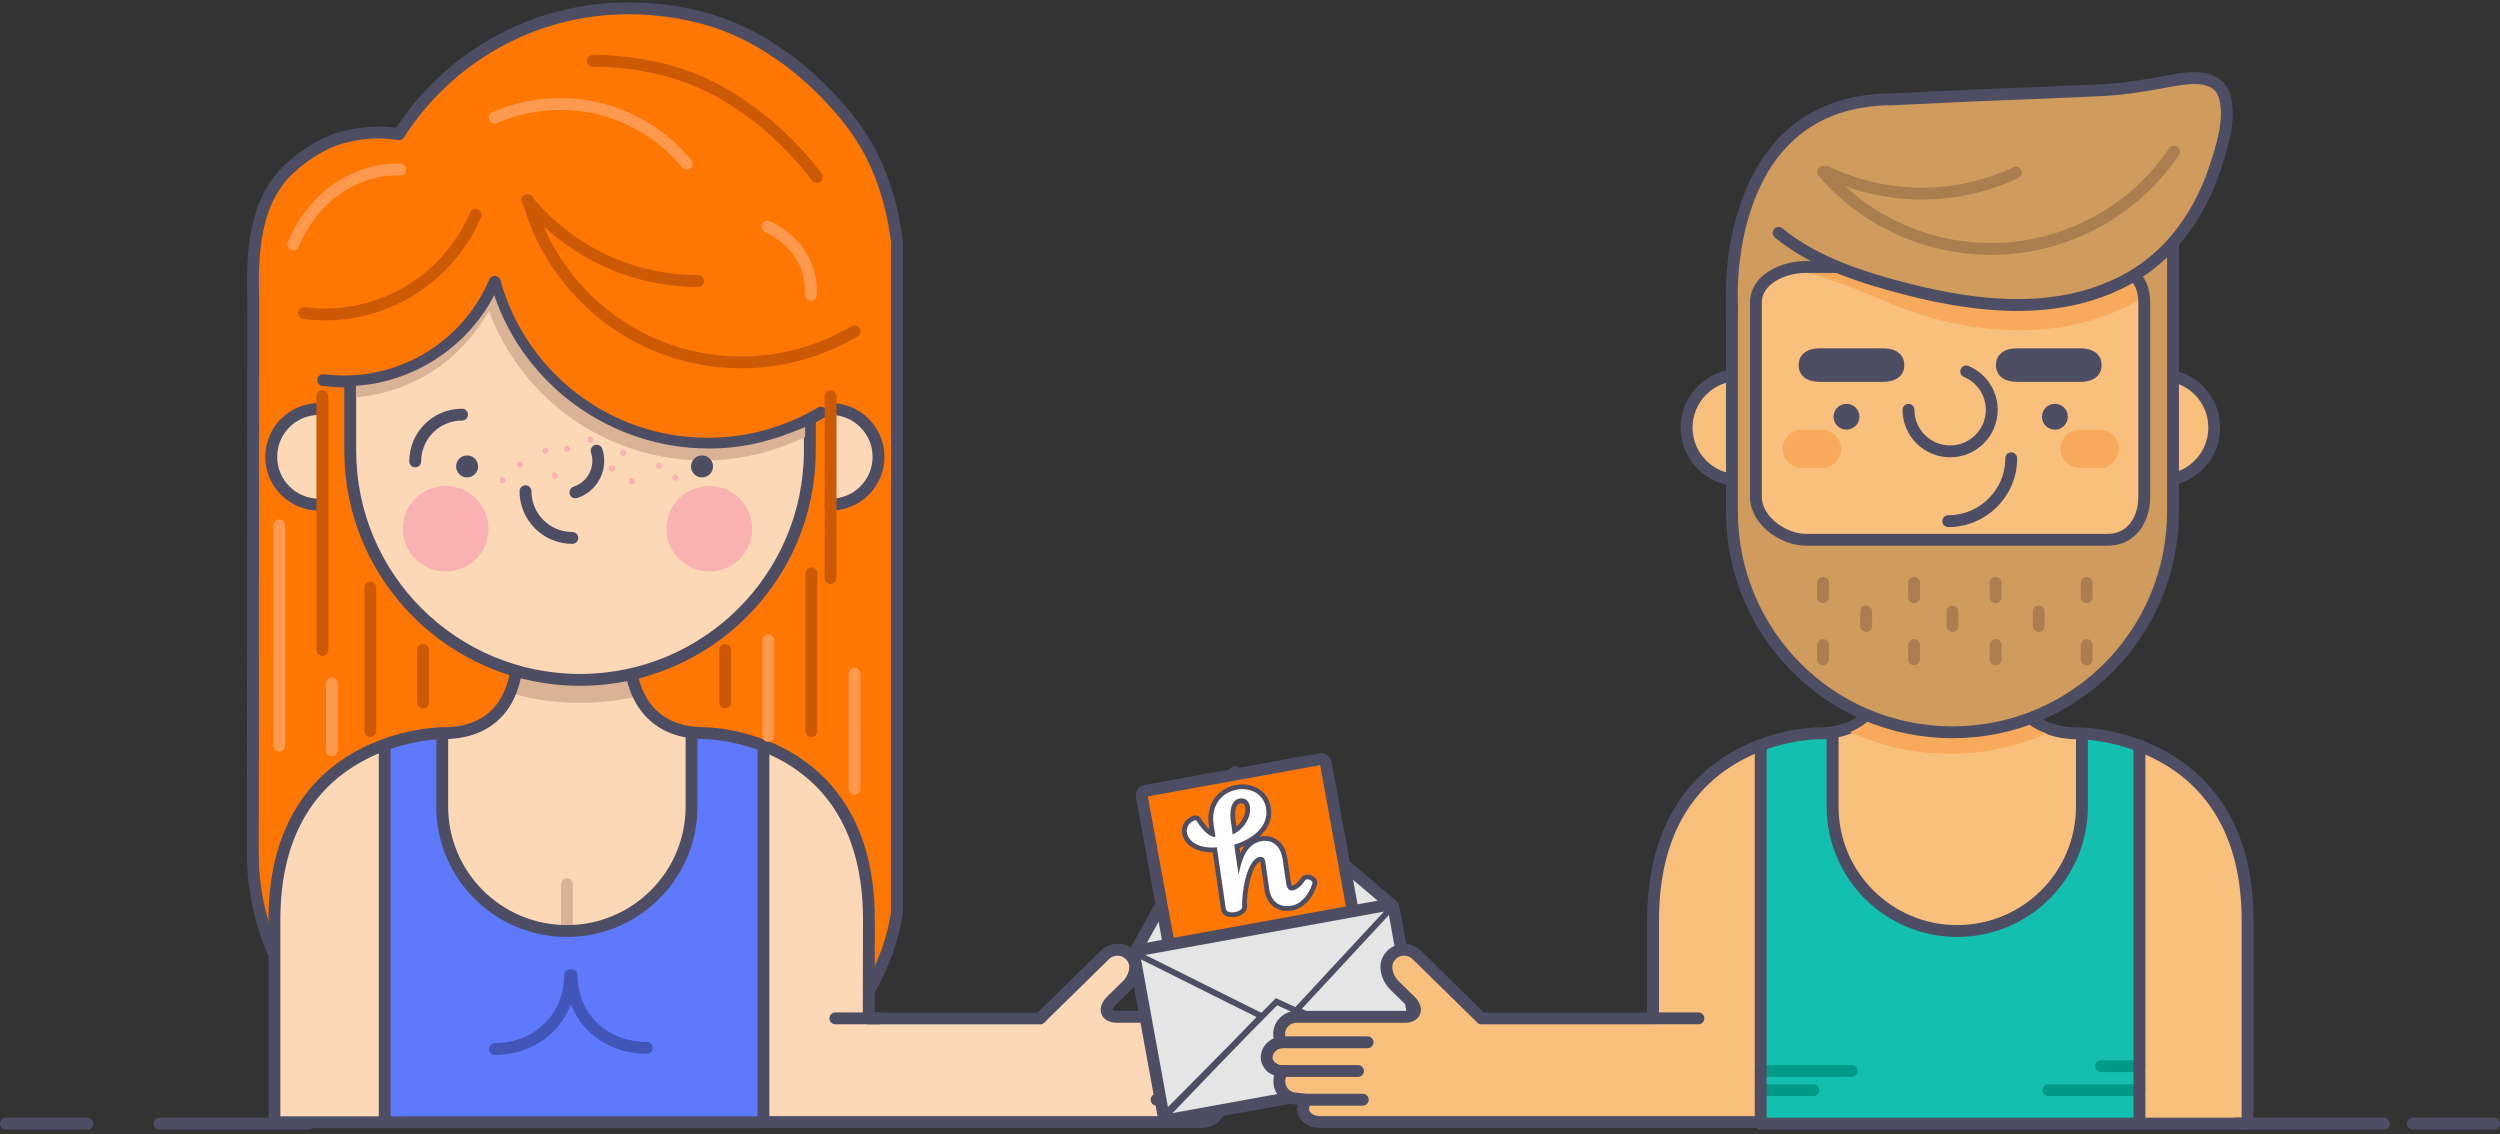 <?xml version="1.0" encoding="UTF-8" standalone="no"?>
<svg width="421px" height="191px" viewBox="0 0 421 191" version="1.1" xmlns="http://www.w3.org/2000/svg" xmlns:xlink="http://www.w3.org/1999/xlink">
    <rect x="0" y="0" width="421" height="191" fill="#333333" stroke="none"/>
    <!-- Generator: sketchtool 3.8.3 (29802) - http://www.bohemiancoding.com/sketch -->
    <title>E58EC40E-DA4D-4462-ABD7-7F0136A4CF3E</title>
    <desc>Created with sketchtool.</desc>
    <defs></defs>
    <g id="Page-1" stroke="none" stroke-width="1" fill="none" fill-rule="evenodd">
        <g id="invite" transform="translate(-515, -794)">
            <g id="invite-share" transform="translate(516, 795.4)">
                <path d="M41.58,142.486 C41.58,164.585 60.536,186.493 82.674,186.493 L110.45,186.493 C130.364,186.493 147.619,169.451 150.055,152.186 L150.055,39.271 C149.917,38.194 149.748,37.12 149.541,36.055 C148.392,30.113 146.244,24.412 142.557,19.545 C137.095,12.337 129.228,5.785 120.67,2.667 C115.739,0.87 110.084,0 104.834,0 C88.577,0 74.312,8.465 66.188,21.212 C65.033,21.017 63.85,20.911 62.64,20.911 C60.81,20.911 58.867,21.181 57.096,21.625 C55.325,22.069 53.651,22.807 52.087,23.741 C50.543,24.663 49.083,25.748 47.764,26.972 C41.745,32.561 41.44,41.32 41.646,48.961 L41.58,142.486 Z" id="Fill-1" fill="#FF7703"></path>
                <path d="M41.58,142.486 C41.58,164.585 60.536,186.493 82.674,186.493 L110.45,186.493 C130.364,186.493 147.619,169.451 150.055,152.186 L150.055,39.271 C149.917,38.194 149.748,37.12 149.541,36.055 C148.392,30.113 146.244,24.412 142.557,19.545 C137.095,12.337 129.228,5.785 120.67,2.667 C115.739,0.87 110.084,0 104.834,0 C88.577,0 74.312,8.465 66.188,21.212 C65.033,21.017 63.85,20.911 62.64,20.911 C60.81,20.911 58.867,21.181 57.096,21.625 C55.325,22.069 53.651,22.807 52.087,23.741 C50.543,24.663 49.083,25.748 47.764,26.972 C41.745,32.561 41.44,41.32 41.646,48.961 L41.58,142.486 L41.58,142.486 Z" id="Stroke-3" stroke="#4D4D64" stroke-width="2" stroke-linecap="round" stroke-linejoin="round"></path>
                <path d="M209.626,178.225 C211.206,176.647 209.878,174.379 207.874,174.118 C208.096,173.731 208.224,173.385 208.224,172.87 C208.224,171.23 206.903,170.089 205.217,170.089 L186.863,170.089 C186.397,170.089 185.751,169.763 185.46,169.249 C185.064,168.55 185.785,167.589 186,167.348 C186.708,166.658 187.414,165.932 188.12,165.241 L188.846,164.514 C189.609,163.766 190.302,162.354 190.147,161.119 C190.037,160.245 189.515,159.452 188.713,158.955 C187.582,158.25 185.963,158.46 185.033,159.425 L175.262,169.006 C175.12,169.143 174.98,169.284 174.838,169.423 C174.725,169.534 174.613,169.646 174.502,169.758 C174.453,169.808 174.407,169.858 174.358,169.912 C174.3,169.976 174.242,170.043 174.175,170.099 L144.98,170.223 L145.327,153.601 C145.327,122.194 117.655,121.934 117.655,121.934 C108.771,121.934 106.18,116.093 105.424,112.063 L85.766,112.063 C85.105,116.093 82.852,121.223 75.183,121.865 L75.086,121.958 C75.086,121.993 73.976,122.058 73.491,122.058 C73.491,122.058 45.213,122.194 45.213,153.601 L45.213,187.819 L144.606,188.245 L144.616,187.819 L173.585,187.819 L201.203,187.819 C202.052,187.819 202.989,187.56 203.601,186.94 C204.486,186.042 204.145,184.595 203.807,183.789 L205.24,183.789 C207.751,183.789 208.856,180.855 207.581,178.895 C207.745,179.148 209.217,178.634 209.626,178.225" id="Fill-5" fill="#FCD8B6"></path>
                <path d="M127.535,187.558 L201.203,187.558 C202.052,187.558 202.989,187.336 203.601,186.715 C204.486,185.818 204.178,184.881 203.84,183.818 C203.84,183.818 205.236,183.602 205.24,183.602 C207.751,183.602 208.951,180.943 207.676,178.983 C207.841,179.236 209.217,178.634 209.626,178.225 C211.206,176.647 209.877,174.378 207.874,174.118 C208.096,173.731 208.224,173.255 208.224,172.74 C208.224,171.1 206.903,169.828 205.217,169.828 L186.862,169.828 C186.397,169.828 185.75,169.633 185.46,169.119 C185.064,168.419 185.784,167.524 186.001,167.283 C186.708,166.593 187.414,165.899 188.12,165.208 L188.845,164.497 C189.61,163.75 190.302,162.346 190.147,161.112 C190.037,160.238 189.515,159.448 188.713,158.951 C187.582,158.246 185.963,158.458 185.033,159.423 L175.262,169.005 C175.12,169.143 174.98,169.283 174.838,169.422 C174.726,169.534 174.613,169.646 174.502,169.758 C174.453,169.808 174.407,169.858 174.358,169.912 C174.3,169.976 174.242,170.043 174.175,170.099 L145.252,170.099" id="Stroke-7" stroke="#4D4D64" stroke-width="2" stroke-linecap="round" stroke-linejoin="round"></path>
                <path d="M277.378,187.819 L377.492,187.819 L377.492,153.602 C377.492,122.194 349.215,122.098 349.215,122.098 C348.729,122.098 347.619,122.075 347.619,122.04 L347.522,122.03 C339.853,121.387 337.6,115.807 336.939,112.392 L317.281,112.392 C316.525,116.021 313.934,122.098 305.05,122.098 C305.05,122.098 277.378,122.194 277.378,153.602 L277.378,187.794 L277.378,187.819 Z" id="Fill-9" fill="#F9C07D"></path>
                <path d="M295.416,123.731 C300.449,121.876 304.355,121.825 304.394,121.825 L304.62,121.82 C304.795,121.814 305.057,121.806 305.579,121.802 C305.662,121.822 306.194,121.843 306.27,121.92 C306.347,121.996 306.793,122.099 306.793,122.205 L306.793,132.945 C306.793,133.313 306.875,134.898 306.894,135.262 C307.468,146.529 316.559,155.108 327.987,155.108 C339.203,155.108 348.606,146.446 349.507,135.472 L349.554,135.472 L349.554,134.872 C349.573,134.5 349.584,134.126 349.584,133.751 L349.584,124.281 L349.554,124.281 L349.554,122.69 C351.584,122.701 354.567,122.916 357.624,123.951 C357.75,123.91 358.284,123.853 358.41,123.853 C358.634,123.853 359.273,124.058 359.273,124.281 L359.273,187.949 L296.297,187.949 C295.49,187.949 296.297,187.768 296.297,187.546 L296.297,124.535 C295.49,124.482 295.609,124.393 295.566,124.195 C295.522,123.998 295.228,123.8 295.416,123.731" id="Fill-11" fill="#13BFAE"></path>
                <path d="M343.942,182.178 L359.282,182.178" id="Stroke-13" stroke="#009B88" stroke-width="2" stroke-linecap="round" stroke-linejoin="round"></path>
                <path d="M352.823,178.148 L359.282,178.148" id="Stroke-15" stroke="#009B88" stroke-width="2" stroke-linecap="round" stroke-linejoin="round"></path>
                <path d="M295.499,182.178 L304.38,182.178" id="Stroke-17" stroke="#009B88" stroke-width="2" stroke-linecap="round" stroke-linejoin="round"></path>
                <path d="M295.499,178.954 L310.839,178.954" id="Stroke-19" stroke="#009B88" stroke-width="2" stroke-linecap="round" stroke-linejoin="round"></path>
                <path d="M359.282,187.819 L359.282,124.152" id="Stroke-21" stroke="#4D4D64" stroke-width="2" stroke-linecap="round" stroke-linejoin="round"></path>
                <path d="M295.499,187.819 L295.499,124.152" id="Stroke-23" stroke="#4D4D64" stroke-width="2" stroke-linecap="round" stroke-linejoin="round"></path>
                <path d="M307.61,122.54 L307.61,134.427 C307.61,145.999 317.009,155.381 328.602,155.381 C340.195,155.381 349.594,145.999 349.594,134.427 L349.594,122.54" id="Stroke-25" stroke="#4D4D64" stroke-width="2" stroke-linecap="round" stroke-linejoin="round"></path>
                <path d="M295.58,187.819 L377.492,187.819 L377.492,153.602 C377.492,122.194 349.215,122.098 349.215,122.098 C348.729,122.098 347.619,122.075 347.619,122.04 L347.522,122.03 C339.853,121.387 337.6,115.807 336.94,112.392 L317.281,112.392 C316.525,116.021 313.934,122.098 305.049,122.098 C305.049,122.098 277.377,122.194 277.377,153.602 L277.377,170.086" id="Stroke-27" stroke="#4D4D64" stroke-width="2" stroke-linecap="round" stroke-linejoin="round"></path>
                <g id="Group-32" transform="translate(375.43, 187.819)">
                    <path d="M25.029,0 L0,0" id="Fill-29" fill="#3FB4FF"></path>
                    <path d="M25.029,0 L0,0" id="Stroke-31" stroke="#4D4D64" stroke-width="2" stroke-linecap="round" stroke-linejoin="round"></path>
                </g>
                <g id="Group-36" transform="translate(25.836, 187.819)">
                    <path d="M25.029,0 L0,0" id="Fill-33" fill="#3FB4FF"></path>
                    <path d="M25.029,0 L0,0" id="Stroke-35" stroke="#4D4D64" stroke-width="2" stroke-linecap="round" stroke-linejoin="round"></path>
                </g>
                <path d="M136.539,28.39 C131.076,21.182 123.208,14.63 114.651,11.512 C109.719,9.714 104.065,8.845 98.816,8.845" id="Stroke-37" stroke="#CC5A05" stroke-width="2" stroke-linecap="round" stroke-linejoin="round"></path>
                <path d="M105.834,115.962 C105.183,114.629 104.813,113.675 104.599,112.063 L104.003,112.063 C101.63,112.869 99.183,112.928 96.678,112.928 C95.34,112.928 94.018,112.943 92.714,112.809 C92.465,112.831 92.203,112.723 91.923,112.723 C91.069,112.723 89.997,112.869 88.839,112.063 L86.564,112.063 C86.382,113.675 86.075,114.322 85.572,115.489 C89.116,116.442 92.837,116.957 96.678,116.957 C99.821,116.957 102.882,116.608 105.834,115.962" id="Fill-39" fill="#DAB396"></path>
                <path d="M127.639,123.602 C122.606,121.747 118.7,121.696 118.661,121.696 L118.435,121.691 C118.26,121.685 117.998,121.677 117.476,121.673 C117.393,121.693 116.861,121.714 116.785,121.791 C116.708,121.867 116.262,121.97 116.262,122.076 L116.262,132.816 C116.262,133.184 116.18,134.769 116.161,135.133 C115.587,146.4 106.497,154.978 95.068,154.978 C83.852,154.978 74.449,146.317 73.548,135.343 L73.501,135.343 L73.501,134.743 C73.482,134.371 73.471,133.997 73.471,133.622 L73.471,124.152 L73.501,124.152 L73.501,122.561 C71.471,122.572 68.488,122.787 65.431,123.822 C65.305,123.781 64.772,123.724 64.646,123.724 C64.421,123.724 63.782,123.929 63.782,124.152 L63.782,187.82 L126.758,187.82 C127.565,187.82 126.758,186.833 126.758,186.611 L126.758,124.406 C127.565,124.353 127.446,124.263 127.489,124.066 C127.533,123.869 127.828,123.671 127.639,123.602" id="Fill-41" fill="#5E79FC"></path>
                <path d="M63.783,187.013 L63.783,124.958" id="Stroke-43" stroke="#4D4D64" stroke-width="2" stroke-linecap="round" stroke-linejoin="round"></path>
                <path d="M127.565,187.013 L127.565,124.958" id="Stroke-45" stroke="#4D4D64" stroke-width="2" stroke-linecap="round" stroke-linejoin="round"></path>
                <path d="M127.613,187.589 L45.213,187.589 L45.213,153.473 C45.213,122.157 73.491,122.062 73.491,122.062 C73.975,122.062 75.086,122.039 75.086,122.003 L75.183,121.994 C86.321,121.062 86.037,109.746 86.037,109.746 C89.253,112.69 92.848,112.286 94.463,111.701 L94.463,111.082 C94.463,111.082 94.765,111.242 95.27,111.434 C95.775,111.242 96.077,111.082 96.077,111.082 L96.077,111.701 C98.499,112.286 101.894,112.69 105.109,109.746 C105.109,109.746 104.993,122.062 117.655,122.062 C117.655,122.062 145.327,122.157 145.327,153.473 L145.293,169.58" id="Stroke-47" stroke="#4D4D64" stroke-width="2" stroke-linecap="round" stroke-linejoin="round"></path>
                <path d="M57.981,41.256 L57.981,74.494 C57.981,95.812 75.323,113.093 96.679,113.093 C118.035,113.093 135.375,95.812 135.375,74.494 L135.375,41.256 L57.981,41.256 Z" id="Fill-49" fill="#FCD8B6"></path>
                <path d="M57.981,41.256 L57.981,74.494 C57.981,95.812 75.323,113.093 96.679,113.093 C118.035,113.093 135.375,95.812 135.375,74.494 L135.375,41.256 L57.981,41.256 L57.981,41.256 Z" id="Stroke-51" stroke="#4D4D64" stroke-width="2" stroke-linecap="round" stroke-linejoin="round"></path>
                <path d="M114.518,70.493 C117.131,67.806 121.584,67.806 124.197,70.493" id="Stroke-53" stroke="#4D4D64" stroke-width="4" stroke-linecap="round" stroke-linejoin="round"></path>
                <path d="M127.929,70.827 C127.929,70.827 121.471,61.425 111.646,67.738" id="Stroke-55" stroke="#4D4D64" stroke-width="2" stroke-linecap="round" stroke-linejoin="round"></path>
                <path d="M53.287,36.119 L53.287,62.608 C54.902,62.751 55.659,62.834 56.839,62.834 C68.246,62.834 78.071,55.926 82.274,46.073 C86.612,61.782 101.058,73.323 118.174,73.323 C125.133,73.323 131.602,71.411 137.254,68.091 L137.254,36.119 L53.287,36.119 Z" id="Fill-57" fill="#FF7703"></path>
                <path d="M53.433,62.608 C55.047,62.752 55.733,62.835 56.912,62.835 C68.319,62.835 78.108,55.926 82.311,46.072 C86.649,61.782 101.076,73.324 118.192,73.324 C125.153,73.324 131.602,71.411 137.254,68.091" id="Stroke-59" stroke="#4D4D64" stroke-width="2" stroke-linecap="round" stroke-linejoin="round"></path>
                <path d="M50.203,51.325 C51.818,51.469 52.503,51.552 53.683,51.552 C65.09,51.552 74.878,44.643 79.081,34.79" id="Stroke-61" stroke="#CC5A05" stroke-width="2" stroke-linecap="round" stroke-linejoin="round"></path>
                <path d="M66.399,27.143 C58.465,26.95 51.526,32.153 48.415,39.74" id="Stroke-63" stroke="#FF994D" stroke-width="2" stroke-linecap="round" stroke-linejoin="round"></path>
                <path d="M114.658,26.189 C113.582,24.977 113.142,24.448 112.285,23.639 C103.994,15.819 92.126,14.13 82.291,18.411" id="Stroke-65" stroke="#FF994D" stroke-width="2" stroke-linecap="round" stroke-linejoin="round"></path>
                <path d="M87.962,32.372 C92.3,48.081 106.727,59.623 123.843,59.623 C130.804,59.623 137.254,57.71 142.906,54.39" id="Stroke-67" stroke="#CC5A05" stroke-width="2" stroke-linecap="round" stroke-linejoin="round"></path>
                <path d="M87.774,32.3 C94.6,40.615 104.971,45.922 116.578,45.922" id="Stroke-69" stroke="#CC5A05" stroke-width="2" stroke-linecap="round" stroke-linejoin="round"></path>
                <path d="M94.463,147.523 L94.463,154.777" id="Stroke-71" stroke="#DAB396" stroke-width="2" stroke-linecap="round" stroke-linejoin="round"></path>
                <path d="M115.455,122.54 L115.455,134.427 C115.455,145.999 106.056,155.381 94.463,155.381 C82.87,155.381 73.471,145.999 73.471,134.427 L73.471,122.54" id="Stroke-73" stroke="#4D4D64" stroke-width="2" stroke-linecap="round" stroke-linejoin="round"></path>
                <path d="M99.476,74.49 C100.43,77.415 98.826,80.558 95.896,81.51" id="Stroke-75" stroke="#4D4D64" stroke-width="2" stroke-linecap="round" stroke-linejoin="round"></path>
                <path d="M95.376,89.188 C91.023,89.188 87.493,85.665 87.493,81.319" id="Stroke-77" stroke="#4D4D64" stroke-width="2" stroke-linecap="round" stroke-linejoin="round"></path>
                <path d="M68.923,76.293 C68.923,71.947 72.452,68.424 76.807,68.424" id="Stroke-79" stroke="#4D4D64" stroke-width="2" stroke-linecap="round" stroke-linejoin="round"></path>
                <path d="M79.514,77.145 C79.514,78.168 78.685,78.996 77.659,78.996 C76.636,78.996 75.805,78.168 75.805,77.145 C75.805,76.123 76.636,75.294 77.659,75.294 C78.685,75.294 79.514,76.123 79.514,77.145" id="Fill-81" fill="#4D4D64"></path>
                <g id="Group-86" transform="translate(44.406, 66.932)">
                    <path d="M8.343,16.655 C3.884,16.655 0.27,13.046 0.27,8.596 C0.27,4.146 3.884,0.537 8.343,0.537" id="Fill-83" fill="#FCD8B6"></path>
                    <path d="M8.343,16.655 C3.884,16.655 0.27,13.046 0.27,8.596 C0.27,4.146 3.884,0.537 8.343,0.537" id="Stroke-85" stroke="#4D4D64" stroke-width="2" stroke-linecap="round" stroke-linejoin="round"></path>
                </g>
                <path d="M53.287,65.32 L53.287,108.034" id="Stroke-87" stroke="#CC5A05" stroke-width="2" stroke-linecap="round" stroke-linejoin="round"></path>
                <path d="M61.361,121.734 L61.361,97.557" id="Stroke-89" stroke="#CC5A05" stroke-width="2" stroke-linecap="round" stroke-linejoin="round"></path>
                <path d="M70.242,108.034 L70.242,116.899" id="Stroke-91" stroke="#CC5A05" stroke-width="2" stroke-linecap="round" stroke-linejoin="round"></path>
                <g id="Group-96" transform="translate(138.869, 66.932)">
                    <path d="M0,16.655 C4.459,16.655 8.074,13.046 8.074,8.596 C8.074,4.146 4.459,0.537 0,0.537" id="Fill-93" fill="#FCD8B6"></path>
                    <path d="M0,16.655 C4.459,16.655 8.074,13.046 8.074,8.596 C8.074,4.146 4.459,0.537 0,0.537" id="Stroke-95" stroke="#4D4D64" stroke-width="2" stroke-linecap="round" stroke-linejoin="round"></path>
                </g>
                <path d="M121.106,108.034 L121.106,116.899" id="Stroke-97" stroke="#CC5A05" stroke-width="2" stroke-linecap="round" stroke-linejoin="round"></path>
                <path d="M135.639,95.139 L135.639,121.734" id="Stroke-99" stroke="#CC5A05" stroke-width="2" stroke-linecap="round" stroke-linejoin="round"></path>
                <path d="M46.02,87.08 L46.02,124.152" id="Stroke-101" stroke="#FF994D" stroke-width="2" stroke-linecap="round" stroke-linejoin="round"></path>
                <path d="M54.902,124.958 L54.902,113.675" id="Stroke-103" stroke="#FF994D" stroke-width="2" stroke-linecap="round" stroke-linejoin="round"></path>
                <path d="M128.373,106.422 L128.373,122.54" id="Stroke-105" stroke="#FF994D" stroke-width="2" stroke-linecap="round" stroke-linejoin="round"></path>
                <path d="M142.905,112.063 L142.905,131.405" id="Stroke-107" stroke="#FF994D" stroke-width="2" stroke-linecap="round" stroke-linejoin="round"></path>
                <path d="M138.869,65.32 L138.869,95.945" id="Stroke-109" stroke="#CC5A05" stroke-width="2" stroke-linecap="round" stroke-linejoin="round"></path>
                <path d="M81.259,87.646 C81.259,91.624 78.028,94.848 74.043,94.848 C70.059,94.848 66.828,91.624 66.828,87.646 C66.828,83.668 70.059,80.443 74.043,80.443 C78.028,80.443 81.259,83.668 81.259,87.646" id="Fill-111" fill="#F9B2B1"></path>
                <path d="M125.664,87.646 C125.664,91.624 122.434,94.848 118.449,94.848 C114.464,94.848 111.234,91.624 111.234,87.646 C111.234,83.668 114.464,80.443 118.449,80.443 C122.434,80.443 125.664,83.668 125.664,87.646" id="Fill-113" fill="#F9B2B1"></path>
                <path d="M134.58,70.511 C129.029,72.899 124,74.129 118.361,74.129 C102.012,74.129 87.391,63.611 82.226,48.304 C77.659,57.134 68.627,62.925 58.939,63.576 L58.939,65.516 C68.627,64.64 76.723,59.183 81.341,50.914 C86.809,65.91 101.343,76.144 117.553,76.144 C123.485,76.144 129.013,74.812 134.58,72.202 L134.58,70.511 Z" id="Fill-115" fill="#DAB396"></path>
                <path d="M91.38,74.493 C91.38,74.787 91.148,75.024 90.862,75.024 C90.576,75.024 90.344,74.787 90.344,74.493 C90.344,74.2 90.576,73.962 90.862,73.962 C91.148,73.962 91.38,74.2 91.38,74.493" id="Fill-117" fill="#F9B2B1"></path>
                <path d="M95.007,74.185 C95.007,74.479 94.775,74.716 94.488,74.716 C94.203,74.716 93.971,74.479 93.971,74.185 C93.971,73.892 94.203,73.653 94.488,73.653 C94.775,73.653 95.007,73.892 95.007,74.185" id="Fill-119" fill="#F9B2B1"></path>
                <path d="M98.934,72.634 C98.934,72.927 98.703,73.165 98.416,73.165 C98.13,73.165 97.898,72.927 97.898,72.634 C97.898,72.341 98.13,72.103 98.416,72.103 C98.703,72.103 98.934,72.341 98.934,72.634" id="Fill-121" fill="#F9B2B1"></path>
                <path d="M87.102,76.841 C87.102,77.135 86.869,77.373 86.583,77.373 C86.297,77.373 86.065,77.135 86.065,76.841 C86.065,76.547 86.297,76.31 86.583,76.31 C86.869,76.31 87.102,76.547 87.102,76.841" id="Fill-123" fill="#F9B2B1"></path>
                <path d="M92.968,78.709 C92.968,79.002 92.736,79.239 92.449,79.239 C92.164,79.239 91.932,79.002 91.932,78.709 C91.932,78.415 92.164,78.177 92.449,78.177 C92.736,78.177 92.968,78.415 92.968,78.709" id="Fill-125" fill="#F9B2B1"></path>
                <path d="M84.148,79.484 C84.148,79.778 83.917,80.015 83.631,80.015 C83.344,80.015 83.113,79.778 83.113,79.484 C83.113,79.19 83.344,78.952 83.631,78.952 C83.917,78.952 84.148,79.19 84.148,79.484" id="Fill-127" fill="#F9B2B1"></path>
                <path d="M105.888,79.634 C105.888,79.927 105.656,80.165 105.368,80.165 C105.083,80.165 104.852,79.927 104.852,79.634 C104.852,79.341 105.083,79.103 105.368,79.103 C105.656,79.103 105.888,79.341 105.888,79.634" id="Fill-129" fill="#F9B2B1"></path>
                <path d="M110.467,77.064 C110.467,77.357 110.234,77.595 109.948,77.595 C109.663,77.595 109.43,77.357 109.43,77.064 C109.43,76.77 109.663,76.532 109.948,76.532 C110.234,76.532 110.467,76.77 110.467,77.064" id="Fill-131" fill="#F9B2B1"></path>
                <path d="M104.467,74.853 C104.467,75.146 104.235,75.385 103.948,75.385 C103.663,75.385 103.431,75.146 103.431,74.853 C103.431,74.56 103.663,74.322 103.948,74.322 C104.235,74.322 104.467,74.56 104.467,74.853" id="Fill-133" fill="#F9B2B1"></path>
                <path d="M113.238,79.021 C113.238,79.314 113.007,79.551 112.72,79.551 C112.434,79.551 112.202,79.314 112.202,79.021 C112.202,78.727 112.434,78.489 112.72,78.489 C113.007,78.489 113.238,78.727 113.238,79.021" id="Fill-135" fill="#F9B2B1"></path>
                <path d="M102.561,77.509 C102.561,77.803 102.329,78.04 102.043,78.04 C101.757,78.04 101.525,77.803 101.525,77.509 C101.525,77.216 101.757,76.978 102.043,76.978 C102.329,76.978 102.561,77.216 102.561,77.509" id="Fill-137" fill="#F9B2B1"></path>
                <path d="M119.075,77.145 C119.075,78.168 118.246,78.996 117.221,78.996 C116.198,78.996 115.366,78.168 115.366,77.145 C115.366,76.123 116.198,75.294 117.221,75.294 C118.246,75.294 119.075,76.123 119.075,77.145" id="Fill-139" fill="#4D4D64"></path>
                <path d="M128.201,36.762 C128.201,36.762 135.858,39.701 135.564,48.229" id="Stroke-141" stroke="#FF994D" stroke-width="2" stroke-linecap="round" stroke-linejoin="round"></path>
                <path d="M314.078,119.616 C313.137,120.514 311.976,121.3 310.545,121.879 C315.683,124.225 321.384,125.543 327.39,125.543 C333.185,125.543 338.697,124.318 343.694,122.125 C342.003,121.555 340.659,120.712 339.6,119.723 C335.666,121.14 331.421,121.916 326.987,121.916 C322.441,121.916 318.095,121.103 314.078,119.616" id="Fill-143" fill="#F8AA5C"></path>
                <path d="M371.884,70.606 C371.884,75.504 367.905,79.476 362.998,79.476 C358.09,79.476 354.111,75.504 354.111,70.606 C354.111,65.708 358.09,61.736 362.998,61.736 C367.905,61.736 371.884,65.708 371.884,70.606" id="Fill-145" fill="#F9C07D"></path>
                <path d="M371.884,70.606 C371.884,75.504 367.905,79.476 362.998,79.476 C358.09,79.476 354.111,75.504 354.111,70.606 C354.111,65.708 358.09,61.736 362.998,61.736 C367.905,61.736 371.884,65.708 371.884,70.606 L371.884,70.606 Z" id="Stroke-147" stroke="#4D4D64" stroke-width="2" stroke-linecap="round" stroke-linejoin="round"></path>
                <path d="M300.796,70.606 C300.796,75.504 296.82,79.476 291.91,79.476 C287.003,79.476 283.025,75.504 283.025,70.606 C283.025,65.708 287.003,61.736 291.91,61.736 C296.82,61.736 300.796,65.708 300.796,70.606" id="Fill-149" fill="#F9C07D"></path>
                <path d="M300.796,70.606 C300.796,75.504 296.82,79.476 291.91,79.476 C287.003,79.476 283.025,75.504 283.025,70.606 C283.025,65.708 287.003,61.736 291.91,61.736 C296.82,61.736 300.796,65.708 300.796,70.606 L300.796,70.606 Z" id="Stroke-151" stroke="#4D4D64" stroke-width="2" stroke-linecap="round" stroke-linejoin="round"></path>
                <path d="M290.655,47.279 L290.655,84.696 C290.655,105.253 307.2,121.917 327.794,121.917 C348.389,121.917 364.934,105.253 364.934,84.696 L364.934,38.333 L313.608,44.351 C313.613,44.228 313.607,44.106 313.607,43.98 C313.607,37.875 308.639,32.927 302.524,32.927 C296.409,32.927 291.416,37.998 291.416,44.102 L290.655,47.279 Z" id="Fill-153" fill="#CF9C5E"></path>
                <path d="M290.655,47.279 L290.655,84.696 C290.655,105.253 307.2,121.917 327.794,121.917 C348.389,121.917 364.934,105.253 364.934,84.696 L364.934,38.333 L313.608,44.351 C313.613,44.228 313.607,44.106 313.607,43.98 C313.607,37.875 308.639,32.927 302.524,32.927 C296.409,32.927 291.416,37.998 291.416,44.102 L290.655,47.279 L290.655,47.279 Z" id="Stroke-155" stroke="#4D4D64" stroke-width="2"></path>
                <path d="M343.739,89.498 L353.991,89.498 C357.868,89.498 360.089,86.17 360.089,82.301 L360.089,49.549 C360.089,45.679 357.868,43.56 353.991,43.56 L303.105,43.56 C299.229,43.56 294.692,45.679 294.692,49.549 L294.692,82.301 C294.692,86.17 299.229,89.498 303.105,89.498 L314.379,89.498 L343.739,89.498 Z" id="Fill-157" fill="#F9C07D"></path>
                <path d="M305.752,70.962 L302.475,70.962 C300.667,70.962 299.2,72.38 299.2,74.185 C299.2,75.992 300.667,77.409 302.475,77.409 L305.752,77.409 C307.561,77.409 309.028,75.992 309.028,74.185 C309.028,72.38 307.561,70.962 305.752,70.962" id="Fill-159" fill="#F8AA5C"></path>
                <path d="M352.547,70.962 L349.272,70.962 C347.463,70.962 345.997,72.38 345.997,74.185 C345.997,75.992 347.463,77.409 349.272,77.409 L352.547,77.409 C354.356,77.409 355.824,75.992 355.824,74.185 C355.824,72.38 354.356,70.962 352.547,70.962" id="Fill-161" fill="#F8AA5C"></path>
                <path d="M330.112,61.152 C332.639,62.209 334.413,64.704 334.413,67.611 C334.413,71.477 331.273,74.611 327.402,74.611 C323.529,74.611 320.389,71.477 320.389,67.611" id="Stroke-163" stroke="#4D4D64" stroke-width="2" stroke-linecap="round" stroke-linejoin="round"></path>
                <path d="M347.223,68.777 C347.223,69.978 346.247,70.954 345.043,70.954 C343.84,70.954 342.864,69.978 342.864,68.777 C342.864,67.575 343.84,66.6 345.043,66.6 C346.247,66.6 347.223,67.575 347.223,68.777" id="Fill-165" fill="#4D4D64"></path>
                <path d="M312.126,68.777 C312.126,69.978 311.15,70.954 309.945,70.954 C308.742,70.954 307.766,69.978 307.766,68.777 C307.766,67.575 308.742,66.6 309.945,66.6 C311.15,66.6 312.126,67.575 312.126,68.777" id="Fill-167" fill="#4D4D64"></path>
                <path d="M349.395,62.902 L338.632,62.902 C336.693,62.902 335.122,62.016 335.122,60.082 C335.122,58.148 336.693,57.261 338.632,57.261 L349.395,57.261 C351.334,57.261 352.905,58.148 352.905,60.082 C352.905,62.016 351.334,62.902 349.395,62.902" id="Fill-169" fill="#4D4D64"></path>
                <path d="M316.17,62.902 L305.407,62.902 C303.468,62.902 301.897,62.016 301.897,60.082 C301.897,58.148 303.468,57.261 305.407,57.261 L316.17,57.261 C318.109,57.261 319.681,58.148 319.681,60.082 C319.681,62.016 318.109,62.902 316.17,62.902" id="Fill-171" fill="#4D4D64"></path>
                <path d="M301.516,43.945 C305.085,44.919 310.679,46.773 316.732,49.443 C328.106,54.458 345.164,57.091 358.928,49.262 C358.995,49.224 359.059,49.21 359.125,49.171 C359.084,48.041 358.62,46.612 358.199,45.842 C344.523,53.335 327.971,51.021 316.732,46.065 C314.797,45.211 312.908,44.366 311.118,43.56 L303.105,43.56 C302.579,43.56 302.046,43.849 301.516,43.945" id="Fill-173" fill="#F8AA5C"></path>
                <path d="M343.739,89.498 L353.991,89.498 C357.868,89.498 360.089,86.17 360.089,82.301 L360.089,49.549 C360.089,45.679 357.868,43.56 353.991,43.56 L303.105,43.56 C299.229,43.56 294.692,45.679 294.692,49.549 L294.692,82.301 C294.692,86.17 299.229,89.498 303.105,89.498 L314.379,89.498 L343.739,89.498 L343.739,89.498 Z" id="Stroke-175" stroke="#4D4D64" stroke-width="2" stroke-linecap="round" stroke-linejoin="round"></path>
                <g id="Group-180" transform="translate(289.848, 11.324)">
                    <path d="M0.807,40.296 L0.807,37.92 C0.807,37.92 -0.987,4 27.929,4 C33.798,3.736 39.686,3.417 45.559,3.197 C51.401,2.977 57.25,2.738 63.089,2.46 C67.047,2.268 71.047,1.566 74.937,0.837 C78.081,0.248 82.711,-0.311 83.807,3.607 C84.864,7.391 83.284,12.214 82.076,15.827 C80.696,19.952 78.611,23.866 75.856,27.243 C73.655,29.941 70.898,32.303 67.862,34.031 C56.44,40.526 42.736,39.151 30.515,36.025 C22.959,34.092 14.8,31.553 8.678,26.497" id="Fill-177" fill="#CF9C5E"></path>
                    <path d="M0.807,40.296 L0.807,37.92 C0.807,37.92 -0.987,4 27.929,4 C33.798,3.736 39.686,3.417 45.559,3.197 C51.401,2.977 57.25,2.738 63.089,2.46 C67.047,2.268 71.047,1.566 74.937,0.837 C78.081,0.248 82.711,-0.311 83.807,3.607 C84.864,7.391 83.284,12.214 82.076,15.827 C80.696,19.952 78.611,23.866 75.856,27.243 C73.655,29.941 70.898,32.303 67.862,34.031 C56.44,40.526 42.736,39.151 30.515,36.025 C22.959,34.092 14.8,31.553 8.678,26.497" id="Stroke-179" stroke="#4D4D64" stroke-width="2" stroke-linecap="round" stroke-linejoin="round"></path>
                </g>
                <path d="M204.266,183.79 L193.77,183.79" id="Stroke-181" stroke="#4D4D64" stroke-width="2" stroke-linecap="round" stroke-linejoin="round"></path>
                <path d="M207.495,178.954 L194.577,178.954" id="Stroke-183" stroke="#4D4D64" stroke-width="2" stroke-linecap="round" stroke-linejoin="round"></path>
                <path d="M207.495,174.119 L192.963,174.119" id="Stroke-185" stroke="#4D4D64" stroke-width="2" stroke-linecap="round" stroke-linejoin="round"></path>
                <g id="Group-190" transform="translate(189.733, 128.182)">
                    <polyline id="Fill-187" fill="#E5E5E5" points="43.86 22.98 17.254 0.441 0.312 30.893"></polyline>
                    <polyline id="Stroke-189" stroke="#4D4D64" stroke-width="2" stroke-linecap="round" stroke-linejoin="round" points="43.86 22.98 17.254 0.441 0.312 30.893"></polyline>
                </g>
                <path d="M222.256,127.076 C222.176,126.637 221.756,126.348 221.317,126.427 L191.928,131.768 C191.489,131.848 191.197,132.267 191.278,132.705 L199.954,180.278 C200.034,180.717 200.454,181.007 200.893,180.926 L230.282,175.586 C230.721,175.506 231.012,175.087 230.932,174.649 L222.256,127.076 Z" id="Fill-191" fill="#FF7703"></path>
                <path d="M222.256,127.076 C222.176,126.637 221.756,126.348 221.317,126.427 L191.928,131.768 C191.489,131.848 191.197,132.267 191.278,132.705 L199.954,180.278 C200.034,180.717 200.454,181.007 200.893,180.926 L230.282,175.586 C230.721,175.506 231.012,175.087 230.932,174.649 L222.256,127.076 L222.256,127.076 Z" id="Stroke-193" stroke="#4D4D64" stroke-width="2" stroke-linecap="round" stroke-linejoin="round"></path>
                <path d="M232.768,150.969 L190.669,158.619 C190.23,158.699 189.94,159.118 190.02,159.556 L194.936,186.514 C195.016,186.952 195.436,187.243 195.875,187.163 L237.974,179.513 C238.413,179.433 238.704,179.014 238.624,178.576 L233.707,151.618 C233.627,151.179 233.208,150.889 232.768,150.969" id="Fill-195" fill="#E5E5E5"></path>
                <path d="M232.768,150.969 L190.669,158.619 C190.23,158.699 189.94,159.118 190.02,159.556 L194.936,186.514 C195.016,186.952 195.436,187.243 195.875,187.163 L237.974,179.513 C238.413,179.433 238.704,179.014 238.624,178.576 L233.707,151.618 C233.627,151.179 233.208,150.889 232.768,150.969 L232.768,150.969 Z" id="Stroke-197" stroke="#4D4D64" stroke-width="2" stroke-linecap="round" stroke-linejoin="round"></path>
                <polyline id="Stroke-199" stroke="#4D4D64" points="194.913 186.518 213.971 167.287 238.595 178.581"></polyline>
                <polyline id="Stroke-201" stroke="#4D4D64" points="190.225 159.147 211.433 169.728 195.232 186.598"></polyline>
                <polyline id="Stroke-203" stroke="#4D4D64" points="233.51 151.282 217.398 168.644 238.516 178.733"></polyline>
                <path d="M208.051,133.449 C207.623,133.449 207.211,133.68 206.976,134.054 C206.535,134.762 206.576,135.922 206.64,136.55 C206.694,137.023 206.774,137.595 206.854,138.143 C206.871,138.265 206.887,138.385 206.904,138.504 C207.822,137.958 208.582,137.02 208.949,135.951 C209.156,135.372 209.176,134.648 209.002,134.145 C208.845,133.703 208.498,133.449 208.051,133.449 M206.499,152.646 C205.71,152.646 205.176,152.334 205.038,151.788 C204.468,147.906 204.113,145.482 203.572,141.716 C203.418,141.724 203.263,141.728 203.107,141.728 C202.109,141.728 200.689,141.548 199.593,140.689 C198.769,140.037 198.352,139.11 198.477,138.209 C198.588,137.396 199.141,136.727 199.992,136.372 C200.064,136.335 200.171,136.31 200.278,136.31 C200.534,136.31 200.77,136.451 200.895,136.678 C201.499,137.663 202.381,138.719 203.206,139.048 C203.129,138.534 203.038,137.923 202.978,137.554 C202.625,135.229 203.412,133.742 204.134,132.904 C205.116,131.765 206.636,131.084 208.2,131.084 C210.195,131.084 212.343,132.266 212.644,134.909 C213,138.061 210.169,140.169 207.288,141.14 C207.414,142.011 207.545,142.907 207.675,143.798 C208.248,141.963 209.307,140.058 211.7,139.804 C211.815,139.795 211.915,139.792 212.014,139.792 C213.614,139.792 214.822,140.818 215.245,142.538 C215.374,143.023 215.451,143.519 215.526,144.111 L215.945,146.986 C216.051,147.744 216.172,148.155 216.5,148.155 C217.171,148.089 217.841,147.547 218.408,146.663 C218.569,146.419 218.85,146.28 219.184,146.28 C219.59,146.28 220.014,146.479 220.237,146.775 C220.405,146.995 220.457,147.256 220.384,147.509 C219.888,149.181 218.546,151.24 216.392,151.556 C216.167,151.587 215.954,151.601 215.749,151.601 C213.908,151.601 212.635,150.405 212.345,148.4 L211.657,143.708 C211.6,143.307 211.393,143.307 211.305,143.307 C211.274,143.307 211.242,143.309 211.209,143.314 C209.423,143.574 208.451,148.979 208.592,151.194 C208.652,152.034 207.763,152.519 206.854,152.626 C206.749,152.639 206.628,152.646 206.499,152.646" id="Fill-205" fill="#FFFFFF"></path>
                <path d="M207.735,141.41 C208.024,141.304 208.312,141.187 208.595,141.058 C208.304,141.419 208.06,141.816 207.855,142.232 C207.814,141.956 207.775,141.682 207.735,141.41 M207.211,137.794 C207.147,137.342 207.084,136.89 207.04,136.499 C206.942,135.527 207.043,134.71 207.319,134.266 C207.478,134.015 207.765,133.851 208.052,133.851 C208.329,133.851 208.521,133.997 208.622,134.282 C208.765,134.693 208.744,135.324 208.571,135.81 C208.303,136.59 207.815,137.288 207.211,137.794 M208.2,130.681 C206.52,130.681 204.885,131.414 203.827,132.642 C203.051,133.543 202.203,135.138 202.578,137.61 C202.605,137.78 202.639,137.998 202.675,138.234 C202.204,137.829 201.694,137.208 201.229,136.451 C201.054,136.128 200.682,135.907 200.278,135.907 C200.12,135.907 199.962,135.942 199.818,136.008 C198.842,136.421 198.208,137.202 198.077,138.154 C197.933,139.198 198.405,140.263 199.342,141.004 C200.283,141.742 201.585,142.132 203.106,142.132 C203.145,142.132 203.185,142.132 203.224,142.131 C203.736,145.696 204.086,148.086 204.63,151.805 C204.634,151.834 204.64,151.861 204.646,151.888 C204.831,152.615 205.525,153.049 206.499,153.049 C206.645,153.049 206.784,153.04 206.904,153.025 C208,152.897 209.074,152.27 208.995,151.163 C208.838,148.713 209.934,143.953 211.248,143.716 C211.251,143.729 211.254,143.744 211.256,143.762 L211.738,147.05 L211.946,148.458 C212.262,150.646 213.72,152.004 215.749,152.004 C215.974,152.004 216.208,151.988 216.444,151.955 C218.378,151.672 220.073,149.974 220.771,147.628 C220.878,147.246 220.801,146.851 220.56,146.531 C220.259,146.134 219.718,145.877 219.184,145.877 C218.712,145.877 218.307,146.082 218.073,146.437 C217.578,147.21 217.005,147.697 216.534,147.748 C216.437,147.587 216.374,147.133 216.346,146.93 L216.318,146.737 L216.09,145.173 L215.925,144.046 C215.86,143.534 215.777,142.971 215.633,142.428 C215.174,140.559 213.786,139.389 212.013,139.389 C211.905,139.389 211.794,139.393 211.681,139.402 C211.467,139.424 211.263,139.458 211.068,139.503 C212.403,138.332 213.262,136.781 213.046,134.863 C212.716,131.974 210.374,130.681 208.2,130.681 M206.581,139.118 C207.855,138.582 208.877,137.403 209.331,136.081 C209.547,135.478 209.603,134.647 209.383,134.013 C209.147,133.349 208.61,133.045 208.052,133.045 C207.513,133.045 206.957,133.328 206.635,133.839 C206.168,134.587 206.151,135.738 206.238,136.591 C206.325,137.351 206.479,138.347 206.581,139.118 M208.2,131.487 C210.14,131.487 211.977,132.62 212.244,134.954 C212.608,138.184 209.308,140.103 206.84,140.861 C207.078,142.502 207.332,144.248 207.573,145.885 C208.087,143.467 208.832,140.514 211.743,140.205 C211.835,140.198 211.925,140.195 212.013,140.195 C213.539,140.195 214.508,141.233 214.852,142.635 C214.985,143.13 215.06,143.644 215.126,144.163 C215.336,145.6 215.312,145.423 215.52,146.859 C215.614,147.474 215.681,148.558 216.5,148.558 C216.535,148.558 216.571,148.555 216.609,148.551 C217.437,148.467 218.191,147.748 218.749,146.88 C218.838,146.743 219.003,146.683 219.184,146.683 C219.602,146.683 220.11,147 219.997,147.399 C219.461,149.201 218.115,150.896 216.333,151.157 C216.131,151.186 215.936,151.199 215.749,151.199 C214.071,151.199 212.999,150.098 212.744,148.342 C212.436,146.241 212.365,145.76 212.056,143.649 C211.992,143.199 211.738,142.904 211.305,142.904 C211.255,142.904 211.204,142.907 211.151,142.915 C208.889,143.245 208.063,149.245 208.189,151.22 C208.237,151.88 207.315,152.166 206.807,152.225 C206.715,152.237 206.61,152.243 206.499,152.243 C206.065,152.243 205.542,152.132 205.429,151.689 C204.849,147.723 204.49,145.268 203.918,141.287 C203.655,141.312 203.382,141.326 203.106,141.326 C201.955,141.326 200.746,141.08 199.843,140.372 C198.49,139.302 198.479,137.44 200.147,136.744 C200.189,136.723 200.234,136.713 200.278,136.713 C200.383,136.713 200.485,136.769 200.541,136.871 C201.159,137.881 202.422,139.546 203.689,139.554 C203.61,139.022 203.461,138.012 203.377,137.49 C202.778,133.545 205.584,131.487 208.2,131.487" id="Fill-207" fill="#4D4D64"></path>
                <g id="Group-212" transform="translate(139.676, 170.089)">
                    <path d="M0,0 L7.266,0" id="Fill-209" fill="#FF7703"></path>
                    <path d="M0,0 L7.266,0" id="Stroke-211" stroke="#4D4D64" stroke-width="2" stroke-linecap="round" stroke-linejoin="round"></path>
                </g>
                <path d="M213.007,178.225 C211.427,176.647 212.755,174.379 214.759,174.118 C214.537,173.731 214.408,173.385 214.408,172.87 C214.408,171.23 215.73,170.089 217.416,170.089 L235.77,170.089 C236.236,170.089 236.882,169.763 237.172,169.249 C237.569,168.55 236.848,167.589 236.632,167.348 C235.925,166.658 235.218,165.932 234.513,165.241 L233.787,164.514 C233.023,163.766 232.33,162.354 232.485,161.119 C232.596,160.245 233.118,159.452 233.919,158.955 C235.051,158.25 236.67,158.46 237.599,159.425 L247.371,169.006 C247.512,169.143 247.653,169.284 247.795,169.423 C247.907,169.534 248.019,169.646 248.131,169.758 C248.179,169.808 248.226,169.858 248.275,169.912 C248.333,169.976 248.391,170.043 248.458,170.099 L278.516,170.213 L278.516,187.819 L249.047,187.819 L221.429,187.819 C220.581,187.819 219.643,187.56 219.031,186.94 C218.147,186.042 218.488,184.595 218.826,183.789 L217.392,183.789 C214.881,183.789 213.777,180.855 215.052,178.895 C214.887,179.148 213.416,178.634 213.007,178.225" id="Fill-213" fill="#F9C07D"></path>
                <path d="M295.098,187.558 L221.429,187.558 C220.581,187.558 219.643,187.336 219.031,186.715 C218.146,185.818 218.455,184.881 218.792,183.818 C218.792,183.818 217.396,183.602 217.392,183.602 C214.882,183.602 213.681,180.943 214.956,178.983 C214.792,179.236 213.416,178.634 213.007,178.225 C211.426,176.647 212.755,174.378 214.759,174.118 C214.536,173.731 214.409,173.255 214.409,172.74 C214.409,171.1 215.73,169.828 217.416,169.828 L235.77,169.828 C236.236,169.828 236.882,169.633 237.172,169.119 C237.568,168.419 236.848,167.524 236.632,167.283 C235.925,166.593 235.218,165.899 234.513,165.208 L233.788,164.497 C233.023,163.75 232.33,162.346 232.485,161.112 C232.596,160.238 233.117,159.448 233.92,158.951 C235.05,158.246 236.67,158.458 237.599,159.423 L247.371,169.005 C247.513,169.143 247.653,169.283 247.795,169.422 C247.907,169.534 248.019,169.646 248.131,169.758 C248.18,169.808 248.226,169.858 248.274,169.912 C248.332,169.976 248.391,170.043 248.458,170.099 L277.38,170.099" id="Stroke-215" stroke="#4D4D64" stroke-width="2" stroke-linecap="round" stroke-linejoin="round"></path>
                <path d="M217.991,183.79 L228.487,183.79" id="Stroke-217" stroke="#4D4D64" stroke-width="2" stroke-linecap="round" stroke-linejoin="round"></path>
                <path d="M214.762,178.954 L227.68,178.954" id="Stroke-219" stroke="#4D4D64" stroke-width="2" stroke-linecap="round" stroke-linejoin="round"></path>
                <path d="M214.762,174.119 L229.295,174.119" id="Stroke-221" stroke="#4D4D64" stroke-width="2" stroke-linecap="round" stroke-linejoin="round"></path>
                <g id="Group-226" transform="translate(277.737, 170.089)">
                    <path d="M0,0 L7.266,0" id="Fill-223" fill="#FF7703"></path>
                    <path d="M0,0 L7.266,0" id="Stroke-225" stroke="#4D4D64" stroke-width="2" stroke-linecap="round" stroke-linejoin="round"></path>
                </g>
                <path d="M337.689,75.779 C337.689,81.626 332.94,86.365 327.083,86.365" id="Stroke-227" stroke="#4D4D64" stroke-width="2" stroke-linecap="round" stroke-linejoin="round"></path>
                <path d="M305.992,27.55 C316.609,39.927 334.584,44.252 350.076,36.987 C356.376,34.034 361.4,29.566 365.101,24.162" id="Stroke-229" stroke="#AA7E4F" stroke-width="2" stroke-linecap="round" stroke-linejoin="round"></path>
                <path d="M306.599,27.565 C316.319,32.194 327.966,32.596 338.472,27.671" id="Stroke-231" stroke="#AA7E4F" stroke-width="2" stroke-linecap="round" stroke-linejoin="round"></path>
                <path d="M313.262,101.586 L313.262,104.004" id="Stroke-233" stroke="#AA7E4F" stroke-width="2" stroke-linecap="round" stroke-linejoin="round"></path>
                <path d="M305.995,107.228 L305.995,109.645" id="Stroke-235" stroke="#AA7E4F" stroke-width="2" stroke-linecap="round" stroke-linejoin="round"></path>
                <path d="M321.335,107.228 L321.335,109.645" id="Stroke-237" stroke="#AA7E4F" stroke-width="2" stroke-linecap="round" stroke-linejoin="round"></path>
                <path d="M305.995,96.751 L305.995,99.169" id="Stroke-239" stroke="#AA7E4F" stroke-width="2" stroke-linecap="round" stroke-linejoin="round"></path>
                <path d="M321.335,96.751 L321.335,99.169" id="Stroke-241" stroke="#AA7E4F" stroke-width="2" stroke-linecap="round" stroke-linejoin="round"></path>
                <path d="M342.327,101.586 L342.327,104.004" id="Stroke-243" stroke="#AA7E4F" stroke-width="2" stroke-linecap="round" stroke-linejoin="round"></path>
                <path d="M327.794,101.586 L327.794,104.004" id="Stroke-245" stroke="#AA7E4F" stroke-width="2" stroke-linecap="round" stroke-linejoin="round"></path>
                <path d="M335.061,107.228 L335.061,109.645" id="Stroke-247" stroke="#AA7E4F" stroke-width="2" stroke-linecap="round" stroke-linejoin="round"></path>
                <path d="M350.401,107.228 L350.401,109.645" id="Stroke-249" stroke="#AA7E4F" stroke-width="2" stroke-linecap="round" stroke-linejoin="round"></path>
                <path d="M335.061,96.751 L335.061,99.169" id="Stroke-251" stroke="#AA7E4F" stroke-width="2" stroke-linecap="round" stroke-linejoin="round"></path>
                <path d="M350.401,96.751 L350.401,99.169" id="Stroke-253" stroke="#AA7E4F" stroke-width="2" stroke-linecap="round" stroke-linejoin="round"></path>
                <path d="M107.919,175.058 C100.933,175.058 95.27,170.089 95.27,162.836 L95.001,162.836 C95.001,170.089 89.338,175.26 82.352,175.26" id="Stroke-255" stroke="#4256BA" stroke-width="2" stroke-linecap="round" stroke-linejoin="round"></path>
                <g id="Group-260" transform="translate(405.302, 187.819)">
                    <path d="M13.725,0 L0,0" id="Fill-257" fill="#3FB4FF"></path>
                    <path d="M13.725,0 L0,0" id="Stroke-259" stroke="#4D4D64" stroke-width="2" stroke-linecap="round" stroke-linejoin="round"></path>
                </g>
                <g id="Group-264" transform="translate(0, 187.819)">
                    <path d="M13.725,0 L0,0" id="Fill-261" fill="#3FB4FF"></path>
                    <path d="M13.725,0 L0,0" id="Stroke-263" stroke="#4D4D64" stroke-width="2" stroke-linecap="round" stroke-linejoin="round"></path>
                </g>
            </g>
        </g>
    </g>
</svg>